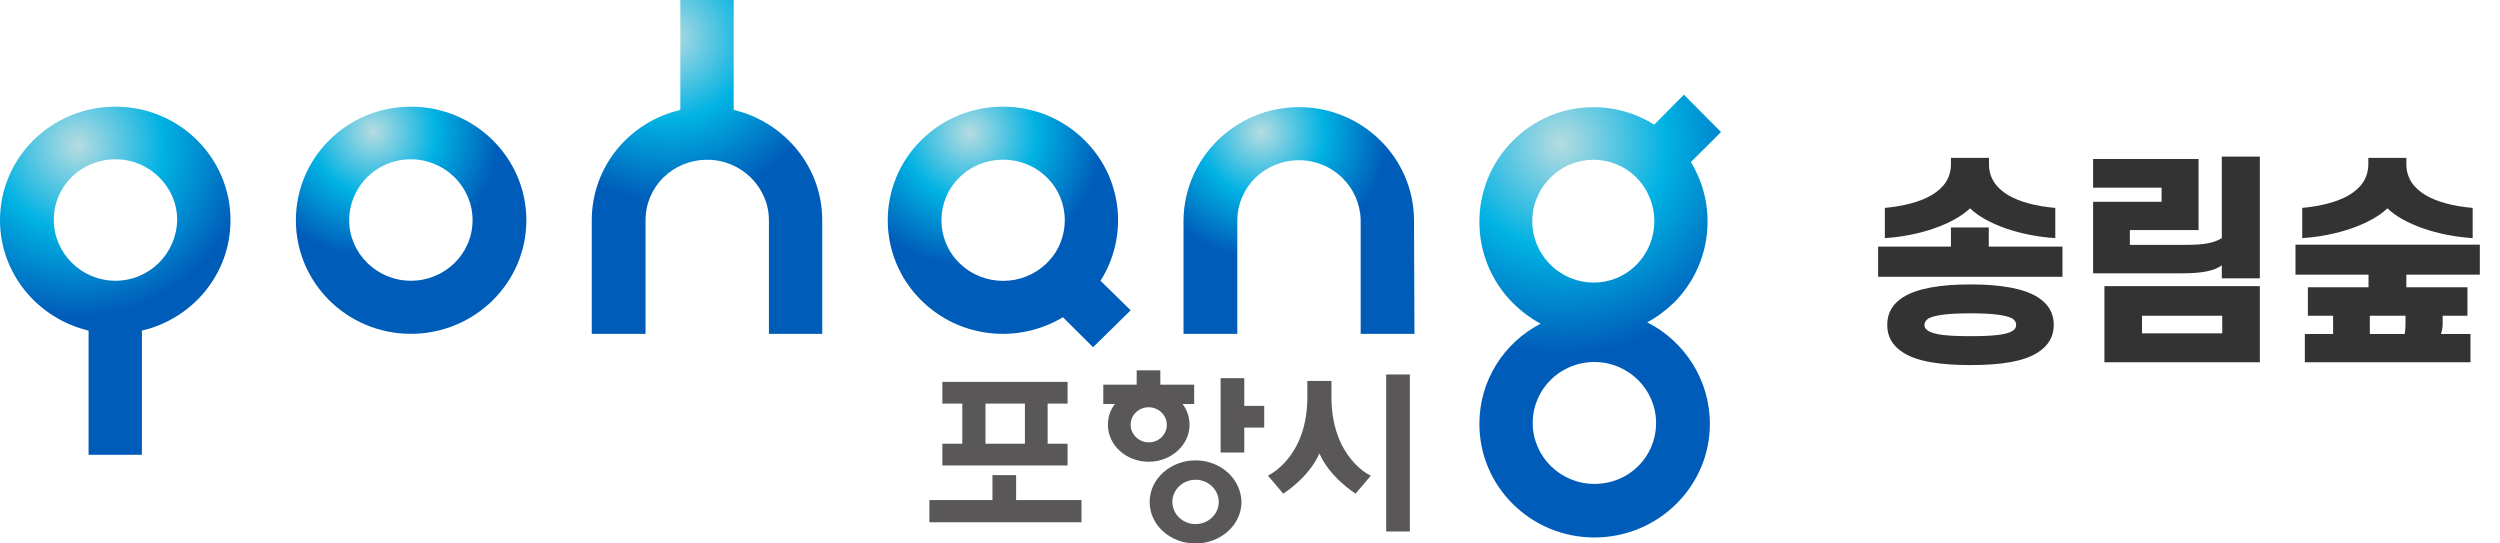 <svg width="276" height="60" viewBox="0 0 276 60" fill="none" xmlns="http://www.w3.org/2000/svg">
<path d="M45.361 11.776C38.347 11.776 32.664 17.383 32.664 24.316C32.664 31.249 38.347 36.856 45.361 36.856C52.376 36.856 58.11 31.249 58.11 24.316C58.11 17.383 52.376 11.776 45.361 11.776ZM45.361 30.994C41.624 30.994 38.552 27.986 38.552 24.316C38.552 20.595 41.573 17.587 45.361 17.587C49.099 17.587 52.171 20.595 52.171 24.316C52.171 28.037 49.099 30.994 45.361 30.994Z" fill="url(#paint0_radial_11_28)"/>
<path d="M25.446 24.316C25.446 17.383 19.763 11.776 12.749 11.776C5.683 11.776 0 17.383 0 24.316C0 30.229 4.198 35.174 9.779 36.499V50.212H15.667V36.499C21.299 35.174 25.446 30.229 25.446 24.316ZM12.749 30.994C9.011 30.994 5.939 27.986 5.939 24.265C5.939 20.544 8.96 17.587 12.749 17.587C16.486 17.587 19.558 20.595 19.558 24.265C19.507 27.986 16.486 30.994 12.749 30.994Z" fill="url(#paint1_radial_11_28)"/>
<path d="M117.348 35.021L120.676 38.335L124.824 34.257L121.496 30.994C124.568 26.151 124.004 19.677 119.704 15.446C114.737 10.552 106.699 10.552 101.733 15.446C96.766 20.34 96.766 28.292 101.733 33.186C105.982 37.366 112.433 37.978 117.348 35.021ZM105.931 19.575C108.593 16.975 112.894 16.975 115.556 19.575C118.219 22.175 118.219 26.457 115.556 29.057C112.894 31.657 108.593 31.657 105.931 29.057C103.269 26.457 103.269 22.175 105.931 19.575Z" fill="url(#paint2_radial_11_28)"/>
<path d="M90.776 24.316C90.776 18.403 86.578 13.458 80.997 12.133V0H75.109V12.133C69.477 13.458 65.33 18.403 65.33 24.316C65.33 24.418 65.33 36.856 65.33 36.856H71.269V24.367C71.269 24.367 71.269 24.367 71.269 24.316C71.269 20.595 74.29 17.638 78.079 17.638C81.816 17.638 84.888 20.646 84.888 24.316C84.888 24.316 84.888 24.316 84.888 24.367V36.856H90.776C90.776 36.856 90.776 24.418 90.776 24.316Z" fill="url(#paint3_radial_11_28)"/>
<path d="M156.106 24.265C156.055 17.383 150.372 11.827 143.409 11.827C136.446 11.827 130.763 17.383 130.66 24.265V36.856H136.599V24.265C136.651 20.595 139.671 17.689 143.409 17.689C147.146 17.689 150.116 20.646 150.218 24.265V36.856H156.157L156.106 24.265Z" fill="url(#paint4_radial_11_28)"/>
<path d="M181.858 35.582C182.934 35.021 183.906 34.257 184.828 33.39C189.026 29.159 189.641 22.736 186.671 17.893L189.999 14.579L185.903 10.45L182.626 13.764C177.762 10.705 171.26 11.266 167.011 15.548C162.095 20.493 162.095 28.496 167.011 33.441C167.932 34.358 168.956 35.123 170.083 35.735C166.038 37.825 163.324 42.005 163.324 46.797C163.324 53.73 169.007 59.337 176.022 59.337C183.036 59.337 188.77 53.73 188.77 46.797C188.77 41.903 185.954 37.672 181.858 35.582ZM171.158 19.626C173.769 16.975 178.07 16.975 180.681 19.626C183.292 22.277 183.292 26.559 180.681 29.21C178.07 31.861 173.82 31.861 171.158 29.21C168.495 26.559 168.495 22.277 171.158 19.626ZM176.022 53.424C172.284 53.424 169.212 50.416 169.212 46.695C169.212 42.974 172.233 39.966 176.022 39.966C179.759 39.966 182.831 42.974 182.831 46.695C182.831 50.467 179.81 53.424 176.022 53.424Z" fill="url(#paint5_radial_11_28)"/>
<path d="M131.99 50.824C129.226 50.824 126.922 52.863 126.922 55.412C126.922 57.961 129.174 60 131.99 60C134.755 60 137.059 57.961 137.059 55.412C137.008 52.863 134.755 50.824 131.99 50.824ZM131.99 57.859C130.557 57.859 129.43 56.738 129.43 55.412C129.43 54.036 130.608 52.965 131.99 52.965C133.424 52.965 134.55 54.087 134.55 55.412C134.55 56.788 133.373 57.859 131.99 57.859Z" fill="#595757"/>
<path d="M137.367 44.809V41.75H134.756V49.958H137.367V47.205H139.569V44.809H137.367Z" fill="#595757"/>
<path d="M131.838 42.464C131.838 42.464 128.407 42.464 128.1 42.464V40.883H125.489V42.464C125.233 42.464 121.803 42.464 121.803 42.464V44.605H123.083C122.571 45.267 122.315 46.032 122.315 46.899C122.315 49.142 124.311 50.977 126.82 50.977C129.278 50.977 131.326 49.142 131.326 46.899C131.326 46.083 131.07 45.267 130.558 44.605H131.838V42.464ZM126.82 48.836C125.745 48.836 124.823 47.969 124.823 46.899C124.823 45.828 125.694 44.962 126.82 44.962C127.895 44.962 128.817 45.828 128.817 46.899C128.817 47.969 127.947 48.836 126.82 48.836Z" fill="#595757"/>
<path d="M155.646 41.342H153.035V58.675H155.646V41.342Z" fill="#595757"/>
<path d="M146.994 43.84V42.056H144.331V43.84C144.331 50.569 139.979 52.507 139.979 52.507L141.669 54.495C141.669 54.495 144.485 52.761 145.663 50.06C146.84 52.761 149.656 54.495 149.656 54.495L151.346 52.507C151.346 52.557 146.994 50.569 146.994 43.84Z" fill="#595757"/>
<path d="M112.178 55.208V52.455H109.567V55.208C109.158 55.208 102.604 55.208 102.604 55.208V57.655H119.397V55.208C119.397 55.208 112.588 55.208 112.178 55.208Z" fill="#595757"/>
<path d="M112.177 51.385C112.587 51.385 117.86 51.385 117.86 51.385V48.989C117.86 48.989 116.017 48.989 115.659 48.989V44.554C116.017 44.554 117.86 44.554 117.86 44.554V42.158H104.037V44.554C104.037 44.554 105.88 44.554 106.238 44.554V48.989C105.88 48.989 104.037 48.989 104.037 48.989V51.385C104.037 51.385 109.259 51.385 109.617 51.385H112.177ZM108.798 44.554H113.15V48.989H108.798V44.554Z" fill="#595757"/>
<path d="M217.496 23C215.648 24.752 211.928 26.048 208.088 26.288V22.952C212.096 22.568 215.384 21.2 215.384 18.128V17.432H219.584V18.128C219.584 21.152 222.776 22.592 226.904 22.952V26.288C223.04 26.048 219.296 24.752 217.496 23ZM227.696 30.56H207.344V27.224H215.384V25.112H219.56V27.224H227.696V30.56ZM208.352 35.864C208.352 34.52 208.952 33.56 210.056 32.84C211.616 31.832 214.208 31.4 217.544 31.4C220.856 31.4 223.448 31.832 225.008 32.84C226.112 33.56 226.736 34.52 226.736 35.864C226.736 37.208 226.112 38.168 225.008 38.888C223.448 39.92 220.856 40.304 217.544 40.304C214.208 40.304 211.616 39.92 210.056 38.888C208.952 38.168 208.352 37.208 208.352 35.864ZM212.456 35.864C212.456 36.176 212.624 36.368 212.888 36.536C213.584 36.968 215.072 37.112 217.544 37.112C219.992 37.112 221.48 36.968 222.176 36.536C222.44 36.368 222.584 36.176 222.584 35.864C222.584 35.576 222.44 35.36 222.176 35.168C221.48 34.784 219.992 34.592 217.544 34.592C215.072 34.592 213.584 34.784 212.888 35.168C212.624 35.36 212.456 35.576 212.456 35.864ZM240.823 30.176H231.079V22.28H238.639V20.72H231.079V17.552H242.719V25.4H235.135V27.032H241.375C243.343 27.032 244.447 26.816 245.287 26.288V17.288H249.487V30.728H245.287V29.288C244.471 29.912 243.079 30.176 240.823 30.176ZM249.487 39.992H232.327V31.592H249.487V39.992ZM245.335 36.8V34.856H236.479V36.8H245.335ZM263.574 23C261.726 24.752 258.006 26.048 254.166 26.288V22.952C258.174 22.568 261.462 21.2 261.462 18.128V17.432H265.662V18.128C265.662 21.152 268.854 22.592 272.982 22.952V26.288C269.118 26.048 265.374 24.752 263.574 23ZM261.486 30.32H253.422V27.008H273.774V30.32H265.662V31.712H272.406V34.856H269.67V35.816C269.67 36.152 269.598 36.56 269.478 36.872H272.742V39.992H254.454V36.872H257.574V34.856H254.79V31.712H261.486V30.32ZM265.566 35.864V34.856H261.63V36.872H265.47C265.542 36.56 265.566 36.176 265.566 35.864Z" fill="#333333"/>
<defs>
<radialGradient id="paint0_radial_11_28" cx="0" cy="0" r="1" gradientUnits="userSpaceOnUse" gradientTransform="translate(41.229 14.56) scale(13.944 13.884)">
<stop stop-color="#B6DCE1"/>
<stop offset="0.5" stop-color="#00B2E3"/>
<stop offset="1" stop-color="#005CB9"/>
</radialGradient>
<radialGradient id="paint1_radial_11_28" cx="0" cy="0" r="1" gradientUnits="userSpaceOnUse" gradientTransform="translate(8.59 16.045) scale(19.017 18.934)">
<stop stop-color="#B6DCE1"/>
<stop offset="0.5" stop-color="#00B2E3"/>
<stop offset="1" stop-color="#005CB9"/>
</radialGradient>
<radialGradient id="paint2_radial_11_28" cx="0" cy="0" r="1" gradientUnits="userSpaceOnUse" gradientTransform="translate(107.057 14.724) scale(14.737 14.673)">
<stop stop-color="#B6DCE1"/>
<stop offset="0.5" stop-color="#00B2E3"/>
<stop offset="1" stop-color="#005CB9"/>
</radialGradient>
<radialGradient id="paint3_radial_11_28" cx="0" cy="0" r="1" gradientUnits="userSpaceOnUse" gradientTransform="translate(73.895 4.101) scale(18.384 18.305)">
<stop stop-color="#B6DCE1"/>
<stop offset="0.5" stop-color="#00B2E3"/>
<stop offset="1" stop-color="#005CB9"/>
</radialGradient>
<radialGradient id="paint4_radial_11_28" cx="0" cy="0" r="1" gradientUnits="userSpaceOnUse" gradientTransform="translate(139.257 14.621) scale(13.916 13.856)">
<stop stop-color="#B6DCE1"/>
<stop offset="0.5" stop-color="#00B2E3"/>
<stop offset="1" stop-color="#005CB9"/>
</radialGradient>
<radialGradient id="paint5_radial_11_28" cx="0" cy="0" r="1" gradientUnits="userSpaceOnUse" gradientTransform="translate(172.317 15.844) scale(23.415 23.313)">
<stop stop-color="#B6DCE1"/>
<stop offset="0.5" stop-color="#00B2E3"/>
<stop offset="1" stop-color="#005CB9"/>
</radialGradient>
</defs>
</svg>

